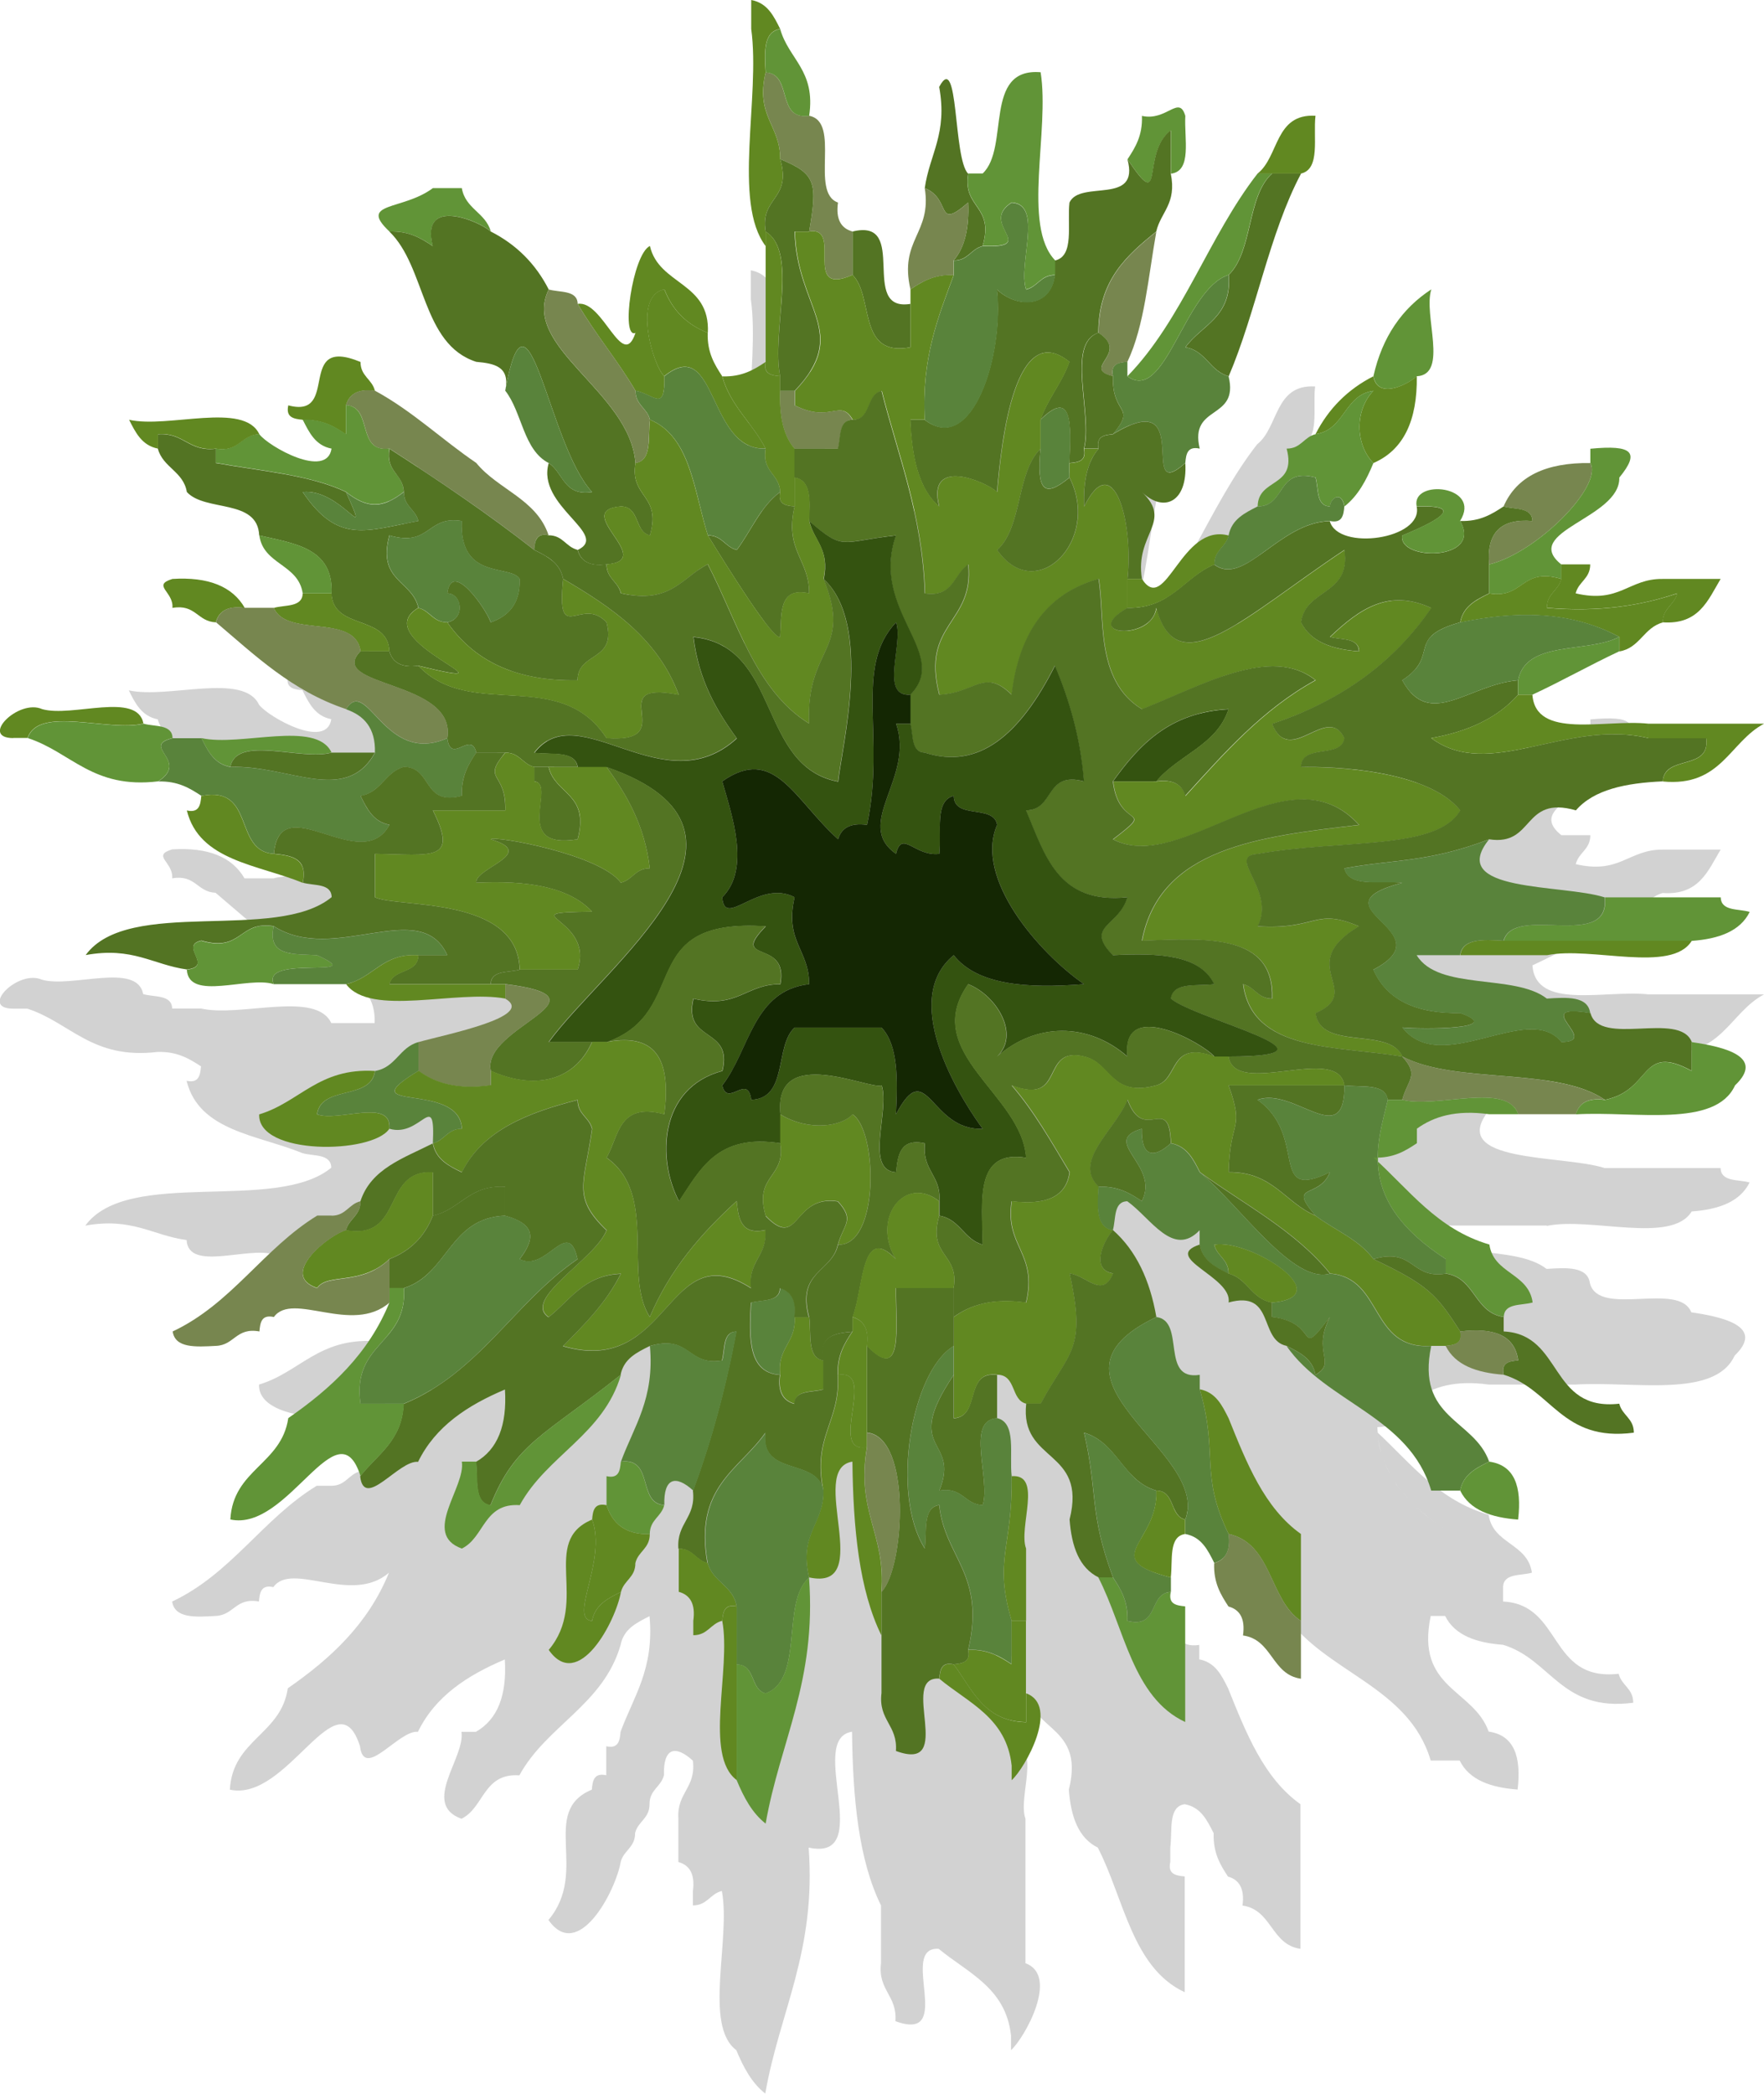 <?xml version="1.0" encoding="UTF-8"?><svg id="Layer_2" xmlns="http://www.w3.org/2000/svg" viewBox="0 0 141.9 168.43"><defs><style>.cls-1{fill:#345310;}.cls-1,.cls-2,.cls-3,.cls-4,.cls-5,.cls-6,.cls-7,.cls-8{fill-rule:evenodd;}.cls-2{fill:#59833b;}.cls-3{fill:#618821;}.cls-4{fill:#619437;}.cls-5{fill:#77864f;}.cls-6{fill:#537423;}.cls-7{fill:#142703;}.cls-8{fill:#d2d2d2;}</style></defs><g id="Layer_3"><g><path class="cls-8" d="m124.44,98.59c3.54-.73,10.03,1.49,11.64-1.16,2.17-.16,3.89-.77,4.66-2.33-.9-.26-2.3-.03-2.33-1.16h-9.32c-3.39-1.09-12.76-.36-9.3-4.66,3.66.57,2.63-3.57,6.98-2.33,1.44-1.67,4.01-2.2,6.99-2.33,4.71.45,5.36-3.18,8.15-4.65h-9.32c-3.51-.37-9.05,1.29-9.32-2.33,2.38-1.11,4.62-2.38,6.99-3.49,1.66-.28,1.96-1.92,3.49-2.33,2.92.2,3.64-1.78,4.66-3.49h-4.66c-2.74-.02-3.43,2-6.99,1.17.22-.94,1.17-1.17,1.17-2.33h-2.33c-3.33-2.65,4.75-3.7,4.66-6.99,1.68-2.05,1.07-2.64-2.33-2.32v1.15c-3.55-.05-5.93,1.06-6.98,3.49-.94.62-1.9,1.22-3.49,1.16,1.8-2.86-3.96-3.42-3.49-1.16.55,2.62-6.32,3.6-6.99,1.16,1,.22,1.1-.45,1.16-1.16,1.09-.85,1.76-2.11,2.33-3.49,2.43-1.05,3.55-3.43,3.49-6.98,2.57-.15.49-4.94,1.16-6.99-2.35,1.53-3.94,3.82-4.66,6.99-2.06,1.05-3.61,2.6-4.66,4.66-.94.22-1.15,1.16-2.33,1.16.85,3.17-2.31,2.34-2.33,4.65-1.03.52-2.08,1.03-2.33,2.33-3.85-1.05-5.04,6.47-6.98,3.49-.59-3.66,2.54-4.55,0-6.99,1.7,1.67,3.68.89,3.49-2.33.06-.7.17-1.37,1.16-1.15-.87-3.59,3.19-2.25,2.32-5.82,2.21-5.17,3.26-11.49,5.82-16.3,1.58-.36.96-2.91,1.17-4.65-3.28-.19-2.92,3.28-4.66,4.65-3.91,5.01-6.06,11.79-10.47,16.3v-1.16c1.37-2.9,1.68-6.85,2.33-10.48.37-1.57,1.66-2.22,1.17-4.66,1.72-.21,1.06-2.81,1.16-4.65-.51-1.73-1.49.45-3.49,0,.05,1.59-.56,2.55-1.16,3.48,1.04,3.77-3.8,1.64-4.66,3.49-.2,1.74.42,4.3-1.16,4.66-2.67-2.76-.42-10.45-1.17-15.13-4.65-.39-2.45,6.07-4.66,8.14h-1.16c-1.22-1.22-.73-9.98-2.33-6.98.68,3.78-.79,5.41-1.16,8.14.58,3.68-2.09,4.11-1.15,8.15v1.16c-4.19.68-.04-6.95-4.66-5.82-.91-.25-1.35-.98-1.17-2.33-2.3-.81.28-6.49-2.33-6.98.56-3.66-1.66-4.55-2.33-6.99-.51-1.04-1.02-2.09-2.33-2.33v2.33c.76,5.46-1.52,13.94,1.16,17.46v9.32c-.93.62-1.89,1.22-3.49,1.16-.62-.94-1.22-1.89-1.16-3.49.21-4.09-3.93-3.83-4.66-6.99-1.41.67-2.37,7.53-1.16,6.99-1.05,3.15-2.6-2.66-4.65-2.33-.03-1.13-1.43-.9-2.33-1.16-1.05-2.06-2.6-3.61-4.66-4.66-.41-1.52-2.04-1.83-2.33-3.49h-2.33c-2.44,1.83-6.04,1.1-3.49,3.49,2.96,2.86,2.58,9.06,6.99,10.48,1.42.13,2.76.35,2.33,2.33,1.36,1.74,1.45,4.76,3.49,5.81-1.02,3.46,4.97,5.75,2.33,6.99-.94-.22-1.17-1.16-2.33-1.16-.96-2.92-4.08-3.68-5.82-5.82-2.77-1.88-5.13-4.18-8.15-5.81-.22-.94-1.16-1.17-1.16-2.33-5.28-2.18-1.58,4.63-5.81,3.49-.22.99.45,1.09,1.16,1.16.51,1.03,1.02,2.08,2.32,2.33-.38,2.48-5.08-.19-5.81-1.16-1.24-2.64-7.32-.45-10.48-1.16.51,1.03,1.03,2.08,2.33,2.33.41,1.52,2.05,1.83,2.33,3.48,1.48,1.63,5.7.51,5.82,3.49.33,2.37,3.15,2.29,3.49,4.66-.04,1.13-1.43.9-2.33,1.16h-2.33c-1-1.73-2.94-2.51-5.82-2.33-1.69.51.12,1.03,0,2.33,1.88-.33,2,1.1,3.49,1.16,3.15,2.66,6.11,5.53,10.47,6.99,1.44.5,2.39,1.49,2.33,3.49h-3.49c-1.24-2.64-7.31-.45-10.47-1.17h-2.33c-.03-1.13-1.43-.9-2.33-1.16-.5-2.6-5.74-.47-8.15-1.16-1.9-.85-5.06,2.31-2.33,2.33h1.16c3.5,1.14,5.2,4.11,10.48,3.48,1.61-.04,2.56.56,3.49,1.16-.06.71-.18,1.38-1.16,1.16.99,4.06,5.74,4.35,9.32,5.82.9.26,2.29.03,2.32,1.17-4.46,3.68-16.34-.05-19.79,4.66,3.78-.68,5.41.79,8.15,1.16.15,2.57,4.94.49,6.99,1.16h5.81c1.99,2.66,8.88.43,12.81,1.16,2.49,1.45-4.78,2.87-6.99,3.49-1.53.41-1.83,2.05-3.49,2.32-4.53-.26-6.03,2.51-9.3,3.49-.14,3.33,9.11,3.21,10.47,1.16,2.54.75,3.7-3.29,3.49,1.16-2.32,1.17-4.97,2.01-5.82,4.66-.94.22-1.15,1.16-2.33,1.16h-1.17c-4.33,2.64-6.88,7.08-11.63,9.31.2,1.35,1.84,1.26,3.49,1.16,1.49-.06,1.61-1.5,3.49-1.16.06-.71.17-1.38,1.16-1.16,1.51-2.1,6.28,1.46,9.3-1.16-1.68,4.13-4.71,6.92-8.14,9.3-.54,3.73-4.44,4.11-4.66,8.15,4.66,1.03,8.63-9.26,10.47-3.49.33,2.75,3.12-1.33,4.66-1.16,1.39-2.87,3.99-4.55,6.99-5.82.18,2.9-.6,4.84-2.33,5.82h-1.16c.33,2.05-3.27,5.81,0,6.99,1.83-.88,1.74-3.69,4.66-3.49,2.19-4.01,6.75-5.67,8.14-10.48.25-1.3,1.3-1.8,2.33-2.32.39,4.26-1.29,6.46-2.33,9.3-.06.71-.17,1.38-1.15,1.16v2.33c-1-.21-1.1.45-1.16,1.16-4.22,1.76-.19,6.58-3.49,10.48,2.38,3.42,5.39-2.28,5.81-4.66.23-.94,1.17-1.16,1.16-2.33.22-.94,1.17-1.16,1.16-2.33,0-1.17.94-1.38,1.16-2.33-.06-2.18.9-2.46,2.33-1.16.26,2.2-1.31,2.57-1.17,4.66v3.49c.91.25,1.35.98,1.17,2.33v1.16c1.16,0,1.38-.94,2.33-1.16.73,3.91-1.5,10.8,1.16,12.8.57,1.37,1.24,2.64,2.33,3.49,1.15-6.6,4.11-11.41,3.49-19.78,5.44,1.17-.21-8.75,3.49-9.32.06,5.37.53,10.32,2.33,13.97v4.65c-.26,2.2,1.31,2.57,1.16,4.66,4.9,1.79.18-6.02,3.48-5.82,2.34,1.94,5.41,3.13,5.82,6.99v1.16c1.09-.98,3.9-6,1.16-6.99v-11.63c-.64-1.69,1.36-6.02-1.16-5.82-.2-1.74.42-4.29-1.17-4.66v-3.49c1.54.02,1.07,2.04,2.33,2.33-.52,4.79,4.92,3.62,3.49,9.31.16,2.17.77,3.89,2.33,4.66,2.11,4.09,2.76,9.66,6.99,11.63v-9.31c-.71-.07-1.38-.18-1.16-1.16v-1.16c.18-1.37-.2-3.3,1.16-3.49,1.3.24,1.8,1.29,2.33,2.33-.05,1.61.54,2.55,1.15,3.49.91.25,1.35.98,1.17,2.33,2.38.34,2.29,3.15,4.66,3.48v-11.63c-2.95-2.1-4.37-5.72-5.82-9.32-.51-1.03-1.02-2.08-2.32-2.33v-1.16c-3.22.5-1.1-4.33-3.49-4.65-.52-2.98-1.64-5.35-3.49-6.99.26-.9.03-2.3,1.16-2.33,1.88,1.33,3.68,4.57,5.82,2.33v1.16c-3.16,1.05,2.65,2.6,2.32,4.66,3.75-1.03,2.41,3.02,4.66,3.49,3.18,4.57,9.88,5.64,11.64,11.63h2.33c.77,1.56,2.49,2.17,4.66,2.33.31-2.65-.28-4.37-2.33-4.66-1.22-3.44-5.9-3.42-4.66-9.3h1.16c.77,1.55,2.49,2.16,4.66,2.32,3.87,1.16,4.66,5.42,10.47,4.66,0-1.16-.94-1.38-1.17-2.33-5.67.64-4.5-5.58-9.3-5.81v-1.16c.03-1.13,1.42-.9,2.32-1.16-.34-2.38-3.15-2.29-3.48-4.66-4.01-1.16-6.24-4.1-8.92-6.6.02.56.13,1.12.28,1.69-.17-.57-.26-1.13-.28-1.69-.01-.15-.03-.3-.03-.45.01-.8.12-1.56.27-2.31-.16.75-.27,1.52-.27,2.31,1.35-.05,2.28-.54,3.13-1.1v-1.16c1.35-.98,3.12-1.53,5.82-1.16h6.98c4.76-.28,11.22,1.13,12.81-2.33,2.4-2.3-.8-3.09-3.49-3.48-.99-2.52-7.42.43-8.15-2.33-.19-1.36-1.84-1.27-3.49-1.16-2.61-2.04-8.72-.6-10.47-3.49h10.47Zm-12.23,20.62c.29.46.71.92,1.15,1.38-.45-.46-.85-.92-1.15-1.38Zm1.64,1.91c.67.63,1.47,1.27,2.46,1.91-.99-.64-1.77-1.27-2.46-1.91Zm-1.93-2.4c-.28-.49-.51-.98-.67-1.45.16.47.4.96.67,1.45Zm-.75-6.5c.16-.68.33-1.35.47-1.99-.15.64-.33,1.31-.47,1.99Z"/><path class="cls-6" d="m68.58,18.62c4.62-1.13.47,6.5,4.66,5.82v3.49c-4.31.82-2.91-4.08-4.66-5.82v-3.49Z"/><path class="cls-2" d="m83.7,33.76c2.55-2.52,2.5.29,2.33,3.48v1.16c-2.04,1.68-2.65,1.07-2.33-2.32v-2.33Z"/><path class="cls-1" d="m93.02,62.85h-3.49c2.11-2.93,4.53-5.55,9.3-5.81-.95,2.92-4.07,3.68-5.81,5.81Z"/><path class="cls-6" d="m18.53,61.68c.5-2.6,5.74-.46,8.14-1.15h3.49c-2.36,4.24-6.97.97-11.63,1.15Z"/><path class="cls-2" d="m63.92,105.92c.15,2.09-1.43,2.45-1.16,4.65-2.55-.17-2.5-2.93-2.33-5.81.9-.26,2.3-.03,2.33-1.16.9.25,1.35.98,1.16,2.33Z"/><path class="cls-3" d="m63.92,105.92h1.17c.18,1.36-.2,3.3,1.16,3.49v2.32c-.9.26-2.3.03-2.33,1.16-.91-.25-1.35-.98-1.16-2.33-.26-2.19,1.31-2.56,1.16-4.65Z"/><path class="cls-6" d="m80.21,114.06c-2.57.15-.49,4.94-1.16,6.99-1.49-.06-1.6-1.49-3.49-1.16,1.74-4.3-3.08-3.04,1.16-9.31v3.49c2.2-.13.81-3.84,3.49-3.49v3.49Z"/><path class="cls-5" d="m61.59,5.82c2.2.13.81,3.85,3.49,3.49,2.61.48.03,6.17,2.33,6.98-.19,1.35.25,2.08,1.17,2.33v3.49c-4.14,1.81-.7-3.96-3.49-3.49.67-3.9.57-4.64-2.33-5.82.02-2.74-2-3.42-1.17-6.98Z"/><path class="cls-6" d="m74.39,15.13c.38-2.73,1.85-4.36,1.16-8.14,1.59-3,1.11,5.76,2.33,6.98-.47,2.81,2.13,2.54,1.16,5.82-.94.22-1.15,1.16-2.33,1.16.9-1.04,1.26-2.62,1.17-4.66-2.67,2.32-1.29-.28-3.49-1.16Z"/><path class="cls-4" d="m91.86,9.32c2,.45,2.98-1.73,3.49,0-.1,1.84.56,4.44-1.16,4.65v-3.48c-2.44,1.79-.42,6.91-3.49,2.32.61-.93,1.22-1.89,1.16-3.48Z"/><path class="cls-6" d="m84.87,20.95c1.58-.36.96-2.92,1.16-4.66.86-1.86,5.7.27,4.66-3.49,3.07,4.59,1.05-.52,3.49-2.32v3.48c.49,2.43-.8,3.08-1.17,4.66-2.36,1.91-4.65,3.89-4.66,8.15-2.62.86-.45,6.52-1.16,9.32.21.99-.45,1.09-1.17,1.15.17-3.19.22-6-2.33-3.48.61-1.73,1.72-2.94,2.33-4.66-4.34-3.5-5.46,6.13-5.82,10.47-.86-.82-5.7-2.9-4.66,1.16-1.67-1.43-2.2-4-2.32-6.98h1.15c3.82,2.97,6.4-5.2,5.82-10.48,1.55,1.51,4.33,1.53,4.66-1.16v-1.17Z"/><path class="cls-2" d="m79.05,19.79c4.61.2-.37-1.78,2.33-3.49,2.57.15.49,4.94,1.16,6.99.94-.22,1.16-1.16,2.33-1.16-.33,2.7-3.11,2.67-4.66,1.16.58,5.28-2,13.45-5.82,10.48-.27-4.94,1.07-8.25,2.33-11.64v-1.17c1.18,0,1.38-.94,2.33-1.16Z"/><path class="cls-6" d="m102.33,13.96h2.33c-2.56,4.82-3.61,11.13-5.82,16.3-1.52-.41-1.83-2.06-3.48-2.33,1.3-1.8,3.78-2.42,3.48-5.82,1.97-1.91,1.45-6.32,3.49-8.15Z"/><path class="cls-2" d="m90.69,30.26c3.07,2.25,4.57-7.02,8.14-8.15.29,3.4-2.18,4.02-3.48,5.82,1.66.27,1.96,1.92,3.48,2.33.87,3.58-3.19,2.23-2.32,5.82-1-.22-1.1.45-1.16,1.15-3.93,3.49.9-6.4-5.82-2.32,1.94-2.32-.1-1.48,0-4.66-.22-1,.45-1.1,1.16-1.16v1.16Z"/><path class="cls-4" d="m90.69,30.26c4.41-4.51,6.56-11.29,10.47-16.3h1.16c-2.05,1.84-1.52,6.24-3.49,8.15-3.57,1.13-5.07,10.4-8.14,8.15Z"/><path class="cls-4" d="m37.15,15.13c.28,1.67,1.92,1.97,2.33,3.49-.86-.82-5.7-2.89-4.66,1.17-.93-.62-1.89-1.22-3.49-1.17-2.55-2.39,1.05-1.67,3.49-3.49h2.33Z"/><path class="cls-6" d="m39.48,18.62c2.06,1.05,3.61,2.6,4.66,4.66-2.29,4.65,6.54,8.18,6.98,13.96-.47,2.81,2.13,2.54,1.16,5.82-1.26-.28-.79-2.31-2.33-2.33-4.08.33,2.93,4.34-1.15,4.66-1.35.19-2.08-.25-2.33-1.16,2.64-1.24-3.35-3.53-2.33-6.99,1.19.77,1.2,2.69,3.49,2.33-3.57-3.82-5.14-18.31-6.99-8.14.43-1.98-.91-2.2-2.33-2.33-4.41-1.42-4.03-7.62-6.99-10.48,1.61-.05,2.56.55,3.49,1.17-1.04-4.06,3.8-1.98,4.66-1.17Z"/><path class="cls-3" d="m65.09,18.62c2.79-.46-.65,5.31,3.49,3.49,1.75,1.74.35,6.64,4.66,5.82v-4.66c.93-.62,1.89-1.22,3.48-1.16-1.26,3.4-2.6,6.7-2.33,11.64h-1.15c.12,2.98.65,5.55,2.32,6.98-1.04-4.06,3.8-1.98,4.66-1.16.36-4.34,1.48-13.97,5.82-10.47-.61,1.72-1.72,2.93-2.33,4.66v2.33c-1.96,1.91-1.45,6.31-3.49,8.14,3.11,4.5,8.38-.78,5.82-5.82v-1.16c.71-.06,1.37-.17,1.17-1.15h1.16c-.9,1.03-1.25,2.62-1.16,4.65,2.34-4.77,3.99,1.21,3.49,5.82v2.33c-3.84,2.21,1.97,2.7,2.33,0,1.66,6.28,7.12.66,15.13-4.66.55,3.66-3.13,3.07-3.49,5.82.77,1.56,2.49,2.17,4.66,2.33-.03-1.13-1.43-.9-2.33-1.16,2.42-2.3,4.74-3.88,8.15-2.33-3,4.37-7.26,7.48-12.81,9.32,1.43,3.55,4.45-1.71,5.82,1.16-.26,1.67-3.47.4-3.49,2.32,2.52-.07,10.25.24,12.81,3.49-1.91,3.25-9.58,2.29-16.3,3.49-2.59.17,1.51,2.94,0,5.82,4.83.31,4.54-1.53,8.15,0-5.3,3.15.53,5.19-3.49,6.99.42,3.07,5.94,1.05,6.99,3.49-5.32-.89-12.07-.35-12.81-5.82.94.22,1.16,1.16,2.33,1.16.18-5.22-5.22-4.86-10.47-4.66,1.43-7.49,9.47-8.38,17.46-9.31-5.67-6.26-14.22,4.08-19.79,1.16,3.58-2.74.46-.69,0-4.66h3.49c1.35-.19,2.07.26,2.33,1.16,3.14-3.45,6.22-6.97,10.47-9.3-3.56-2.85-9.14.43-13.96,2.33-3.83-2.32-2.96-7.54-3.49-10.48-4.24,1.2-6.42,4.45-6.99,9.32-2.21-2.18-2.93-.13-5.82,0-1.5-5.77,2.82-5.72,2.33-10.48-1.17.75-1.2,2.67-3.49,2.33-.21-6.38-2.15-11.04-3.48-16.29-1.27.28-.8,2.31-2.33,2.33-1.02-1.76-1.74.31-4.66-1.16v-1.17c4.53-4.73.16-6.56,0-12.81h1.17Z"/><path class="cls-5" d="m63.92,31.43v1.17c2.92,1.48,3.64-.6,4.66,1.16-1.13.03-.9,1.43-1.17,2.33h-3.49c-.9-1.04-1.25-2.63-1.16-4.66h1.16Z"/><path class="cls-5" d="m93.02,18.62c-.65,3.63-.95,7.58-2.33,10.48-.71.06-1.38.17-1.16,1.16-2.63-.65,1.41-1.81-1.16-3.49.01-4.26,2.3-6.24,4.66-8.15Z"/><path class="cls-3" d="m46.47,24.44c2.04-.34,3.6,5.48,4.65,2.33-1.21.55-.24-6.32,1.16-6.99.72,3.16,4.87,2.9,4.66,6.99-1.68-.65-2.84-1.81-3.49-3.49-2.59.49-.91,6.18,0,6.99.05,2.98-.86,1.42-2.33,1.16-1.43-2.44-3.22-4.54-4.65-6.99Z"/><path class="cls-3" d="m53.44,30.26c-.91-.81-2.59-6.49,0-6.99.65,1.68,1.81,2.84,3.49,3.49-.05,1.6.55,2.55,1.16,3.49.68,2.42,2.44,3.76,3.49,5.82-4.7.21-3.86-9.26-8.15-5.82Z"/><path class="cls-4" d="m110.48,30.26c.71-3.17,2.31-5.46,4.66-6.99-.67,2.04,1.41,6.84-1.16,6.99-.94.81-3.19,1.8-3.49,0Z"/><path class="cls-2" d="m40.64,31.43c1.85-10.16,3.42,4.32,6.99,8.14-2.3.36-2.31-1.56-3.49-2.33-2.05-1.05-2.13-4.07-3.49-5.81Z"/><path class="cls-6" d="m89.53,34.92c6.72-4.08,1.89,5.81,5.82,2.32.19,3.22-1.79,4-3.49,2.33,2.54,2.43-.59,3.33,0,6.99h-1.16c.49-4.62-1.15-10.59-3.49-5.82-.08-2.02.26-3.62,1.16-4.65-.21-1,.45-1.1,1.16-1.16Z"/><path class="cls-6" d="m89.53,30.26c-.1,3.18,1.94,2.34,0,4.66-.71.06-1.37.17-1.16,1.16h-1.16c.71-2.79-1.46-8.45,1.16-9.32,2.57,1.68-1.47,2.84,1.16,3.49Z"/><path class="cls-3" d="m105.82,34.92c1.05-2.06,2.6-3.61,4.66-4.66.3,1.8,2.55.81,3.49,0,.05,3.55-1.06,5.93-3.49,6.98-1.49-1.52-1.49-4.28,0-5.81-2.37.34-2.29,3.15-4.66,3.49Z"/><path class="cls-3" d="m24.35,33.76c-.71-.07-1.38-.18-1.16-1.16,4.23,1.13.54-5.68,5.81-3.49,0,1.16.94,1.38,1.16,2.33-1.35-.19-2.07.25-2.33,1.17v2.33c-.93-.62-1.89-1.22-3.48-1.16Z"/><path class="cls-2" d="m53.44,30.26c4.29-3.44,3.45,6.03,8.15,5.82-.32,1.88,1.1,2,1.17,3.48-1.57,1.14-2.33,3.11-3.49,4.66-.94-.22-1.16-1.17-2.33-1.17-1.11-3.54-1.37-7.94-4.66-9.3-.22-.94-1.16-1.16-1.16-2.33,1.47.25,2.38,1.82,2.33-1.16Z"/><path class="cls-6" d="m62.76,39.57c-.21,1,.45,1.1,1.16,1.16-.84,3.56,1.19,4.25,1.17,6.99-2.49-.55-2.21,1.67-2.33,3.49-.5.42-4.32-5.71-5.82-8.15,1.16,0,1.38.94,2.33,1.17,1.16-1.55,1.92-3.51,3.49-4.66Z"/><path class="cls-3" d="m61.59,29.1c-.21.99.45,1.09,1.17,1.16v1.16c-.08,2.03.26,3.62,1.16,4.66v4.65c-.71-.06-1.37-.17-1.16-1.16-.06-1.48-1.49-1.6-1.17-3.48-1.05-2.07-2.81-3.4-3.49-5.82,1.61.05,2.56-.55,3.49-1.16Z"/><path class="cls-5" d="m27.83,32.59c.26-.91.98-1.35,2.33-1.17,3.02,1.64,5.38,3.93,8.15,5.81,1.74,2.14,4.86,2.91,5.82,5.82-1-.21-1.1.46-1.16,1.17-3.69-2.9-7.64-5.56-11.64-8.14-2.69.36-1.29-3.37-3.49-3.49Z"/><path class="cls-6" d="m68.58,33.76c1.53-.02,1.06-2.05,2.33-2.33,1.33,5.26,3.27,9.91,3.48,16.29,2.3.35,2.32-1.57,3.49-2.33.49,4.76-3.83,4.71-2.33,10.48,2.9-.13,3.61-2.18,5.82,0,.57-4.87,2.75-8.12,6.99-9.32.54,2.94-.34,8.16,3.49,10.48,4.83-1.9,10.41-5.18,13.96-2.33-4.25,2.34-7.33,5.85-10.47,9.3-.26-.9-.98-1.35-2.33-1.16,1.74-2.13,4.86-2.89,5.81-5.81-4.77.26-7.2,2.88-9.3,5.81.46,3.97,3.58,1.92,0,4.66,5.56,2.92,14.12-7.43,19.79-1.16-7.98.93-16.03,1.83-17.46,9.31,5.25-.2,10.65-.57,10.47,4.66-1.16,0-1.38-.94-2.33-1.16.73,5.48,7.49,4.93,12.81,5.82,1.39,1.52.45,1.83,0,3.48h-1.17c-.19-1.36-2.12-.98-3.49-1.16-.51-3.36-8.79,1.04-9.32-2.32,10.28,0-2.72-3-4.65-4.66.19-1.36,2.12-.99,3.49-1.16-1.13-2.37-4.47-2.52-8.15-2.33-2.34-2.37.51-2.29,1.16-4.66-5.63.59-6.63-3.45-8.15-6.99,2.32-.01,1.48-3.17,4.66-2.33-.28-3.59-1.19-6.58-2.33-9.3-2.83,5.59-6.15,8.38-10.48,6.99-1.12-.04-.9-1.43-1.15-2.33v-2.33c3.26-3.35-3.29-6.75-1.16-12.81-4.51.5-4.14,1.28-6.99-1.16.09-1.65.19-3.29-1.17-3.49v-2.32h3.49c.26-.9.03-2.3,1.17-2.33Z"/><path class="cls-1" d="m65.09,41.9c2.84,2.44,2.48,1.67,6.99,1.16-2.13,6.06,4.43,9.46,1.16,12.81-2.53.19-.54-4.13-1.16-5.82-3.43,3.62-.82,9.18-2.33,16.29-1.35-.19-2.08.26-2.33,1.16-3.51-3.17-5.13-7.62-9.32-4.66.75,2.66,2.31,7.03,0,9.32.17,2.6,2.94-1.51,5.82,0-.84,3.56,1.19,4.24,1.17,6.99-4.53.51-4.77,5.32-6.99,8.14.41,1.83,2.05-1.02,2.33,1.16,2.99-.12,1.87-4.33,3.49-5.81h6.99c1.33,1.38,1.31,4.11,1.16,6.98,2.52-4.79,2.71,1.34,6.98,1.16-1.25-1.68-6.97-10.14-2.33-13.96,1.88,2.39,5.84,2.7,10.48,2.33-3.65-2.53-8.84-8.53-6.99-12.81-.26-1.68-3.47-.4-3.49-2.33-1.57.37-.96,2.92-1.16,4.66-1.98.24-3.01-1.98-3.48,0-3.47-2.42,1.54-6.12,0-10.47h1.16c.25.9.03,2.29,1.15,2.33,4.33,1.4,7.65-1.39,10.48-6.99,1.14,2.73,2.05,5.72,2.33,9.3-3.18-.84-2.34,2.32-4.66,2.33,1.52,3.54,2.52,7.57,8.15,6.99-.65,2.37-3.5,2.29-1.16,4.66,3.68-.19,7.02-.04,8.15,2.33-1.37.18-3.3-.2-3.49,1.16,1.93,1.66,14.93,4.66,4.65,4.66h-1.15c-.9-1.07-7.51-4.78-6.99,0-3.21-2.8-7.42-2.7-10.48,0,1.86-1.75-.03-4.91-2.33-5.82-3.91,5.52,4.33,8.83,4.66,13.96-4.16-.67-3.54,3.45-3.49,6.99-1.52-.41-1.83-2.05-3.49-2.33v-1.16c.16-2.09-1.42-2.46-1.16-4.66-1.97-.43-2.19.91-2.32,2.33-2.57-.15-.5-4.94-1.16-6.99-.92.41-8.72-3.41-8.15,2.33v2.33c-5.07-.8-6.44,2.1-8.15,4.66-1.77-3.34-1.64-9.11,3.49-10.48.87-3.58-3.19-2.23-2.33-5.81,3.56.84,4.25-1.2,6.99-1.16.71-3.74-4.19-1.59-1.17-4.66-10.65-.7-5.89,6.83-12.8,9.32h-4.66c4.4-6.09,19.52-16.98,4.66-22.12h-2.33c-.19-1.36-2.13-.98-3.49-1.15,3.57-4.65,10.38,4.23,16.29-1.16-1.64-2.25-3.07-4.69-3.49-8.15,7.06.7,5.12,10.41,11.64,11.63.3-2.85,2.79-12.63-1.16-16.29.49-2.43-.8-3.08-1.16-4.66Z"/><path class="cls-4" d="m20.86,34.92c.73.98,5.43,3.64,5.81,1.16-1.3-.25-1.8-1.3-2.32-2.33,1.59-.05,2.55.55,3.48,1.16v-2.33c2.2.13.81,3.85,3.49,3.49-.33,1.88,1.1,2,1.16,3.48-1.72,1.35-2.94,1.35-4.66,0-2.88-1.37-6.85-1.68-10.47-2.33v-1.15c1.88.33,2-1.1,3.49-1.16Z"/><path class="cls-6" d="m31.33,36.09c4.01,2.58,7.95,5.25,11.64,8.14,1.04.51,2.08,1.03,2.33,2.33-.56,5.53,1.45,1.29,3.49,3.49.84,3.18-2.32,2.34-2.33,4.66-5.15.1-8.4-1.69-10.48-4.66,1.47-.28,1.18-2.32,0-2.33.35-2.77,3.15,1.29,3.49,2.33,1.43-.5,2.39-1.49,2.33-3.49-.72-1.2-4.87.15-4.66-4.66-2.8-.47-2.53,2.13-5.82,1.16-1,3.71,1.84,3.6,2.33,5.82-4.4,2.62,9.09,6.87,0,4.66-1.35.19-2.07-.26-2.33-1.16-.12-2.99-4.54-1.67-4.66-4.66.17-3.66-2.98-4-5.81-4.66-.13-2.98-4.34-1.87-5.82-3.49-.28-1.66-1.92-1.96-2.33-3.48v-1.16c2.09-.16,2.46,1.42,4.66,1.16v1.15c3.62.65,7.58.95,10.47,2.33,2.11,4.67-.36-.31-3.48,0,2.86,4.22,5.1,3.11,9.3,2.33-.22-.94-1.16-1.15-1.16-2.33-.06-1.48-1.49-1.6-1.16-3.48Z"/><path class="cls-4" d="m105.82,34.92c2.37-.35,2.29-3.16,4.66-3.49-1.49,1.53-1.49,4.29,0,5.81-.57,1.38-1.24,2.64-2.33,3.49-.22-1.32-1.16-.64-1.16,0-1.13-.03-.9-1.43-1.16-2.33-3.18-.84-2.34,2.32-4.66,2.33.02-2.31,3.18-1.48,2.33-4.65,1.17,0,1.38-.94,2.33-1.16Z"/><path class="cls-3" d="m63.92,40.73v-2.33c1.35.2,1.26,1.85,1.17,3.49.37,1.57,1.66,2.22,1.16,4.66,2.38,5.84-1.43,5.41-1.16,11.64-4.32-2.66-5.76-8.2-8.15-12.81-2.07,1.04-2.96,3.25-6.99,2.33-.22-.94-1.16-1.16-1.15-2.33,4.08-.31-2.93-4.33,1.15-4.66,1.54.02,1.07,2.05,2.33,2.33.96-3.28-1.64-3.01-1.16-5.82,1.36-.19.99-2.12,1.16-3.48,3.28,1.36,3.54,5.77,4.66,9.3,1.5,2.44,5.32,8.57,5.82,8.15.12-1.83-.16-4.04,2.33-3.49.02-2.74-2-3.43-1.17-6.99Z"/><path class="cls-6" d="m66.25,46.56c3.95,3.66,1.47,13.44,1.16,16.29-6.52-1.23-4.58-10.93-11.64-11.63.42,3.46,1.86,5.91,3.49,8.15-5.91,5.39-12.72-3.48-16.29,1.16,1.36.18,3.3-.21,3.49,1.15h-3.49c-.94-.22-1.16-1.16-2.33-1.15h-2.33c-.41-1.83-2.04,1.02-2.33-1.16.77-4.71-9.81-4.08-6.99-6.99h2.33c.26.9.98,1.35,2.33,1.16,4.26,4.45,11.36.02,15.14,5.82,6.15.44-.53-4.72,5.81-3.49-1.69-4.52-5.39-7.03-9.3-9.32-.25-1.3-1.29-1.81-2.33-2.33.06-.7.17-1.38,1.16-1.17,1.16,0,1.38.94,2.33,1.17.25.91.98,1.35,2.33,1.16,0,1.16.93,1.38,1.15,2.33,4.03.92,4.92-1.29,6.99-2.33,2.39,4.61,3.83,10.14,8.15,12.81-.26-6.23,3.54-5.8,1.16-11.64Z"/><path class="cls-5" d="m127.93,37.24c1.03,1.87-4.35,7.25-8.14,8.15-.22-2.54.94-3.7,3.48-3.49-.03-1.13-1.42-.9-2.32-1.17,1.05-2.43,3.43-3.54,6.98-3.49Z"/><path class="cls-6" d="m117.46,41.9c1.59.05,2.55-.55,3.49-1.17.9.26,2.29.03,2.32,1.17-2.54-.21-3.7.95-3.48,3.49v2.33c-1.04.51-2.09,1.02-2.33,2.33-4.47,1.25-1.55,2.64-4.66,4.66,2.19,4.01,5.32.33,9.32,0v1.16c-1.64,1.86-4.02,2.97-6.99,3.49,4.71,3.49,10.82-1.56,17.46,0h4.66c.36,2.67-3.37,1.29-3.49,3.48-2.98.13-5.55.66-6.99,2.33-4.34-1.24-3.31,2.9-6.98,2.33-4.95,1.88-7.56,1.58-11.64,2.33.36,1.58,2.92.96,4.66,1.16-7.53,1.99,3.66,3.86-2.33,6.99,1.06,2.43,3.43,3.55,6.99,3.49,3.77,1.33-3.13,1.31-4.66,1.16,3.17,4.03,10.13-2.15,12.8,1.17,3.27-.02-2.77-3.18,2.33-2.33.73,2.76,7.16-.19,8.15,2.33v2.32c-4.2-2.28-3.16,1.56-6.99,2.33-3.91-2.68-11.97-1.22-16.29-3.48-1.05-2.44-6.57-.42-6.99-3.49,4.03-1.79-1.8-3.84,3.49-6.99-3.61-1.53-3.33.31-8.15,0,1.51-2.88-2.59-5.65,0-5.82,6.72-1.21,14.39-.24,16.3-3.49-2.56-3.25-10.29-3.57-12.81-3.49.02-1.92,3.23-.65,3.49-2.32-1.37-2.87-4.4,2.38-5.82-1.16,5.55-1.84,9.81-4.94,12.81-9.32-3.41-1.55-5.73.03-8.15,2.33.9.26,2.3.03,2.33,1.16-2.17-.16-3.89-.77-4.66-2.33.37-2.75,4.04-2.16,3.49-5.82-8,5.32-13.47,10.94-15.13,4.66-.36,2.7-6.17,2.21-2.33,0,3.55.05,4.52-2.46,6.99-3.49,2.41,1.84,5.21-3.4,9.3-3.49.67,2.43,7.53,1.46,6.99-1.17,4.92-.18.02,1.84-1.16,2.33-.37,2.06,6.51,2.08,4.66-1.16Z"/><path class="cls-4" d="m119.79,45.39c3.79-.9,9.17-6.28,8.14-8.15v-1.15c3.4-.33,4.01.27,2.33,2.32.09,3.28-7.98,4.33-4.66,6.99v1.16c-3.28-.96-3.01,1.64-5.81,1.16v-2.33Z"/><path class="cls-2" d="m32.49,39.57c0,1.17.94,1.38,1.16,2.33-4.21.78-6.44,1.89-9.3-2.33,3.13-.31,5.59,4.67,3.48,0,1.72,1.35,2.94,1.35,4.66,0Z"/><path class="cls-4" d="m117.46,41.9c1.86,3.24-5.02,3.22-4.66,1.16,1.18-.49,6.08-2.51,1.16-2.33-.46-2.25,5.3-1.7,3.49,1.17Z"/><path class="cls-3" d="m45.3,46.56c3.91,2.29,7.62,4.79,9.3,9.32-6.35-1.23.34,3.93-5.81,3.49-3.78-5.8-10.88-1.37-15.14-5.82,9.09,2.21-4.4-2.04,0-4.66.94.22,1.16,1.16,2.33,1.16,2.08,2.97,5.33,4.76,10.48,4.66,0-2.32,3.17-1.48,2.33-4.66-2.04-2.2-4.05,2.04-3.49-3.49Z"/><path class="cls-6" d="m48.79,83.81c6.9-2.49,2.15-10.02,12.8-9.32-3.02,3.06,1.88.91,1.17,4.66-2.74-.03-3.43,2-6.99,1.16-.86,3.58,3.2,2.23,2.33,5.81-5.13,1.37-5.27,7.14-3.49,10.48,1.71-2.56,3.08-5.46,8.15-4.66.47,2.81-2.13,2.53-1.17,5.82v1.16c-1.98.43-2.19-.91-2.33-2.33-2.84,2.59-5.37,5.49-6.99,9.32-2.18-3.39.69-9.88-3.48-12.81,1.01-1.7.92-4.5,4.65-3.49.49-3.98-.35-6.63-4.65-5.81Z"/><path class="cls-6" d="m39.48,86.12c-.8-3.54,10.14-5.85,1.16-6.98h-1.16c.03-1.13,1.43-.9,2.33-1.16h4.66c1.42-4.24-5.69-4.57,1.16-4.66-1.87-2.01-5.25-2.52-9.32-2.33-.14-1.19,5.03-2.35,1.16-3.49.38-.3,8.81,1.22,10.47,3.49.94-.22,1.16-1.16,2.33-1.16-.41-3.46-1.85-5.91-3.48-8.15,14.87,5.14-.26,16.03-4.66,22.12h3.49c-1.46,3.27-4.77,3.84-8.15,2.32Z"/><path class="cls-3" d="m91.86,46.56c1.93,2.98,3.13-4.54,6.98-3.49-.22.94-1.16,1.17-1.15,2.33-2.47,1.04-3.44,3.55-6.99,3.49v-2.33h1.16Z"/><path class="cls-3" d="m24.35,47.72h2.32c.12,2.99,4.54,1.67,4.66,4.66h-2.33c-.41-3.08-5.93-1.05-6.98-3.49.9-.26,2.29-.03,2.33-1.16Z"/><path class="cls-3" d="m119.79,47.72c2.8.47,2.53-2.13,5.81-1.16-.22.94-1.16,1.16-1.16,2.33,4.25.36,7.58-.19,10.48-1.16-.22.94-1.16,1.16-1.16,2.33-1.53.41-1.84,2.05-3.49,2.33v-1.16c-4-2.15-8.41-2.08-12.8-1.17.24-1.31,1.29-1.81,2.33-2.33Z"/><path class="cls-2" d="m30.16,60.53c.06-2-.89-2.99-2.33-3.49,1.71-2.75,3.08,4.58,8.15,2.33.28,2.18,1.92-.66,2.33,1.16-.62.93-1.22,1.89-1.16,3.48-3.18.85-2.34-2.31-4.66-2.33-1.53.42-1.83,2.06-3.49,2.33.51,1.04,1.03,2.09,2.33,2.33-2.27,4.19-8.79-3.12-9.3,2.33-3.28-.21-1.46-5.53-5.82-4.66-.93-.61-1.89-1.21-3.49-1.16,2.58-1.67-1.47-2.83,1.16-3.48h2.33c.51,1.03,1.02,2.08,2.33,2.32,4.67-.19,9.27,3.08,11.63-1.15Z"/><path class="cls-4" d="m122.12,54.71c.62-3.26,5.6-2.15,8.14-3.49v1.16c-2.37,1.11-4.6,2.38-6.99,3.49h-1.15v-1.16Z"/><path class="cls-7" d="m73.24,58.2h-1.16c1.54,4.35-3.47,8.05,0,10.47.47-1.98,1.5.24,3.48,0,.2-1.74-.41-4.29,1.16-4.66.02,1.93,3.23.65,3.49,2.33-1.86,4.28,3.34,10.28,6.99,12.81-4.64.37-8.6.06-10.48-2.33-4.64,3.82,1.08,12.28,2.33,13.96-4.27.18-4.46-5.96-6.98-1.16.15-2.86.17-5.6-1.16-6.98h-6.99c-1.63,1.48-.5,5.7-3.49,5.81-.28-2.18-1.92.66-2.33-1.16,2.21-2.82,2.46-7.63,6.99-8.14.02-2.75-2-3.43-1.17-6.99-2.88-1.51-5.65,2.6-5.82,0,2.31-2.29.75-6.65,0-9.32,4.19-2.96,5.8,1.49,9.32,4.66.25-.9.98-1.35,2.33-1.16,1.51-7.11-1.1-12.67,2.33-16.29.63,1.69-1.36,6.01,1.16,5.82v2.33Z"/><path class="cls-3" d="m1.06,59.36c-2.73-.02.43-3.18,2.33-2.33,2.41.69,7.65-1.44,8.15,1.16-2.78.7-8.45-1.47-9.32,1.16h-1.16Z"/><path class="cls-3" d="m123.27,55.87c.26,3.62,5.8,1.96,9.32,2.33v1.16c-6.64-1.56-12.75,3.49-17.46,0,2.97-.52,5.35-1.64,6.99-3.49h1.15Z"/><path class="cls-4" d="m2.23,59.36c.87-2.63,6.54-.46,9.32-1.16.9.26,2.3.03,2.33,1.16-2.63.65,1.42,1.81-1.16,3.48-5.28.63-6.98-2.34-10.48-3.48Z"/><path class="cls-3" d="m132.59,58.2h9.32c-2.79,1.47-3.44,5.1-8.15,4.65.13-2.19,3.85-.81,3.49-3.48h-4.66v-1.16Z"/><path class="cls-6" d="m40.64,60.53c-1.94,2.31.1,1.48,0,4.65h-5.82c2.09,4.17-.09,3.55-4.66,3.49v3.49c1.79.88,11.51-.15,11.64,5.82-.9.26-2.3.03-2.33,1.16h-8.15c.29-1.27,2.32-.8,2.33-2.33h2.33c-2.17-4.75-9.09.81-13.96-2.33-2.81-.47-2.54,2.13-5.82,1.16-1.83.41,1.02,2.05-1.16,2.33-2.74-.38-4.37-1.85-8.15-1.16,3.44-4.71,15.33-.98,19.79-4.66-.03-1.13-1.42-.9-2.32-1.16.42-1.98-.91-2.19-2.33-2.33.51-5.44,7.04,1.86,9.3-2.33-1.3-.24-1.81-1.29-2.33-2.33,1.67-.27,1.96-1.91,3.49-2.33,2.32.02,1.48,3.18,4.66,2.33-.05-1.59.54-2.55,1.16-3.48h2.33Z"/><path class="cls-6" d="m42.97,61.68h1.16c.49,2.22,3.33,2.11,2.33,5.82-5.39.88-1.63-4.45-3.49-4.66v-1.16Z"/><path class="cls-3" d="m16.2,64.01c4.36-.87,2.54,4.45,5.82,4.66,1.42.14,2.75.35,2.33,2.33-3.58-1.47-8.33-1.76-9.32-5.82.99.22,1.1-.45,1.16-1.16Z"/><path class="cls-4" d="m120.96,75.66c.87-3,8.6.85,8.14-3.49h9.32c.03,1.13,1.43.9,2.33,1.17-.77,1.56-2.49,2.17-4.66,2.33h-15.13Z"/><path class="cls-2" d="m127.93,81.48c-5.1-.85.94,2.31-2.33,2.33-2.67-3.32-9.63,2.86-12.8-1.17,1.53.15,8.42.17,4.66-1.16-3.56.05-5.93-1.06-6.99-3.49,5.99-3.13-5.2-4.99,2.33-6.99-1.74-.2-4.3.42-4.66-1.16,4.08-.75,6.69-.45,11.64-2.33-3.45,4.3,5.92,3.57,9.3,4.66.46,4.34-7.27.49-8.14,3.49-1.66-.1-3.3-.19-3.49,1.16h-3.49c1.75,2.89,7.86,1.46,10.47,3.49,1.66-.11,3.3-.2,3.49,1.16Z"/><path class="cls-4" d="m22.02,74.49c-.55,2.49,1.66,2.21,3.48,2.33,4.44,2-4.53-.09-3.48,2.33-2.05-.67-6.84,1.41-6.99-1.16,2.18-.28-.66-1.92,1.16-2.33,3.28.97,3.01-1.64,5.82-1.16Z"/><path class="cls-6" d="m75.55,97.77c1.67.28,1.97,1.92,3.49,2.33-.04-3.54-.67-7.66,3.49-6.99-.33-5.13-8.57-8.44-4.66-13.96,2.3.91,4.19,4.07,2.33,5.82,3.06-2.7,7.27-2.8,10.48,0-.52-4.78,6.08-1.07,6.99,0-3.67-1.34-2.83,1.83-4.66,2.32-3.71,1.01-3.6-1.83-5.82-2.32-3.59-.87-1.42,4.01-5.82,2.32,1.8,2.08,3.2,4.56,4.66,6.99-.28,2.05-2,2.65-4.66,2.33-.57,3.67,2.1,4.11,1.16,8.15-2.7-.38-4.47.19-5.82,1.16v-2.33c.48-2.81-2.12-2.53-1.16-5.82Z"/><path class="cls-5" d="m40.64,79.15c8.98,1.12-1.96,3.44-1.16,6.98v1.16c-2.7.38-4.47-.18-5.82-1.16v-2.32c2.2-.62,9.47-2.05,6.99-3.49v-1.16Z"/><path class="cls-3" d="m48.79,83.81c4.3-.82,5.14,1.84,4.65,5.81-3.72-1.01-3.64,1.79-4.65,3.49,4.18,2.93,1.3,9.42,3.48,12.81,1.62-3.83,4.14-6.72,6.99-9.32.14,1.42.35,2.76,2.33,2.33.15,2.09-1.43,2.45-1.16,4.66-6.83-4.41-6.43,7.19-15.13,4.66,1.74-1.75,3.48-3.5,4.65-5.82-2.97.13-4.07,2.13-5.81,3.49-2.15-1.48,3.79-4.68,4.66-6.99-2.8-2.69-1.78-3.76-1.16-8.15-.22-.94-1.17-1.15-1.16-2.33-4.03,1.03-7.65,2.45-9.32,5.82-1.04-.51-2.08-1.02-2.33-2.33.94-.22,1.16-1.17,2.33-1.17-.19-3.9-9.24-1.17-3.49-4.66,1.35.99,3.13,1.54,5.82,1.16v-1.16c3.38,1.52,6.69.95,8.15-2.32h1.16Z"/><path class="cls-6" d="m32.49,112.9c6.05-2.49,8.9-8.17,13.97-11.63-.77-3.48-2.5,1.11-4.66,0,1.3-1.68,1.25-2.84-1.16-3.49v-2.33c-2.9-.18-3.61,1.83-5.82,2.33v-3.49c-4.12-.24-2.3,5.47-6.99,4.66.22-.94,1.17-1.16,1.16-2.33.85-2.64,3.5-3.48,5.82-4.66.25,1.31,1.29,1.81,2.33,2.33,1.67-3.37,5.29-4.79,9.32-5.82-.01,1.17.94,1.38,1.16,2.33-.62,4.4-1.64,5.47,1.16,8.15-.87,2.31-6.81,5.51-4.66,6.99,1.74-1.36,2.84-3.37,5.81-3.49-1.16,2.32-2.91,4.07-4.65,5.82,8.7,2.53,8.3-9.06,15.13-4.66-.26-2.2,1.31-2.57,1.16-4.66v-1.16c2.75,2.85,2.16-1.74,5.82-1.16,1.4,1.53.45,1.84,0,3.49-.49,2.22-3.33,2.11-2.33,5.82h-1.17c.19-1.35-.26-2.08-1.16-2.33-.03,1.13-1.43.9-2.33,1.16-.17,2.89-.22,5.64,2.33,5.81-.19,1.35.25,2.08,1.16,2.33.03-1.13,1.43-.9,2.33-1.16v-2.32c-.43-1.98.9-2.2,2.33-2.33-.62.93-1.22,1.89-1.17,3.48.25,3.75-2.07,4.93-1.16,9.31-.43-2.67-5.1-1.11-4.66-4.66-2.08,2.97-5.76,4.33-4.66,10.48-.94-.22-1.15-1.16-2.33-1.16-.15-2.09,1.43-2.46,1.17-4.66,1.47-3.95,2.63-8.22,3.49-12.8-1.13.03-.9,1.42-1.16,2.33-2.8.47-2.53-2.13-5.82-1.16-1.03.51-2.08,1.02-2.33,2.32-6.12,4.88-8.47,5.46-10.47,10.48-1.36-.19-.99-2.12-1.16-3.49,1.73-.99,2.51-2.93,2.33-5.82-3,1.27-5.59,2.95-6.99,5.82-1.54-.17-4.33,3.91-4.66,1.16,1.36-1.74,3.37-2.84,3.49-5.82Z"/><path class="cls-2" d="m33.66,86.12c-5.75,3.48,3.3.75,3.49,4.66-1.17,0-1.38.94-2.33,1.17.21-4.46-.95-.42-3.49-1.17.2-2.52-4.12-.52-5.82-1.16.33-2.39,4.34-1.09,4.66-3.49,1.67-.27,1.96-1.91,3.49-2.32v2.32Z"/><path class="cls-5" d="m112.81,84.97c4.32,2.27,12.38.81,16.29,3.48-1.35-.19-2.07.26-2.33,1.16h-4.65c-.87-2.62-6.54-.45-9.32-1.16.45-1.66,1.39-1.96,0-3.48Z"/><path class="cls-4" d="m136.08,83.81c2.7.39,5.9,1.19,3.49,3.48-1.58,3.46-8.05,2.05-12.81,2.33.26-.9.98-1.35,2.33-1.16,3.83-.77,2.79-4.61,6.99-2.33v-2.32Z"/><path class="cls-6" d="m108.15,87.29c.04,5.33-4.08.06-6.99,1.16,4.14,2.95.79,8.25,5.82,5.82-.87,2.2-3.47.81-1.16,3.49-2.46-1.04-3.44-3.54-6.99-3.49.11-4.34,1.31-3.31,0-6.99h9.32Z"/><path class="cls-3" d="m97.68,84.97h1.15c.53,3.36,8.8-1.04,9.32,2.32h-9.32c1.31,3.67.11,2.64,0,6.99,3.55-.05,4.53,2.46,6.99,3.49,1.55,1.16,3.51,1.92,4.66,3.49,4.48,2.12,5.07,2.86,6.99,5.82.21.99-.46,1.09-1.16,1.16h-1.16c-4.99.33-3.83-5.49-8.15-5.82-2.77-3.44-6.87-5.54-10.47-8.15-.52-1.04-1.03-2.08-2.33-2.33-.14-4.11-2.14.13-3.49-3.49-.99,2.43-4.43,4.91-2.33,6.99-.11,1.66-.19,3.29,1.16,3.49-.81.93-1.81,3.19,0,3.49-.85,2.07-2.12.17-3.49,0,1.37,6.24-.02,6.18-2.33,10.47h-1.16c-1.26-.28-.79-2.31-2.33-2.33-2.68-.35-1.29,3.37-3.49,3.49v-8.14c1.35-.98,3.13-1.54,5.82-1.16.93-4.04-1.73-4.48-1.16-8.15,2.65.33,4.37-.28,4.66-2.33-1.46-2.42-2.85-4.91-4.66-6.99,4.41,1.69,2.23-3.19,5.82-2.32,2.22.49,2.11,3.33,5.82,2.32,1.83-.49.99-3.66,4.66-2.32Z"/><path class="cls-6" d="m96.51,94.28c3.6,2.61,7.7,4.71,10.47,8.15-2.98.88-7.28-5.53-10.47-8.15Z"/><path class="cls-6" d="m94.18,91.95c-1.44,1.3-2.39,1.02-2.33-1.17-3.42,1,1.51,2.94,0,5.82-.93-.62-1.89-1.22-3.49-1.16-2.1-2.08,1.34-4.55,2.33-6.99,1.35,3.62,3.36-.62,3.49,3.49Z"/><path class="cls-3" d="m20.86,89.62c3.27-.99,4.77-3.76,9.3-3.49-.32,2.4-4.33,1.1-4.66,3.49,1.7.64,6.02-1.35,5.82,1.16-1.36,2.05-10.61,2.16-10.47-1.16Z"/><path class="cls-3" d="m62.76,89.62c2.32,1.41,4.97.96,5.82,0,2.04,1.37,2.15,10.62-1.17,10.48.45-1.66,1.4-1.96,0-3.49-3.66-.58-3.07,4.02-5.82,1.16-.96-3.29,1.64-3.01,1.17-5.82v-2.33Z"/><path class="cls-2" d="m108.15,87.29c1.37.19,3.3-.2,3.49,1.16-.87,3.65-2.55,8.13,4.66,12.81v1.17c-2.81.47-2.53-2.13-5.82-1.17-1.14-1.57-3.11-2.33-4.66-3.49-2.31-2.69.29-1.29,1.16-3.49-5.04,2.42-1.68-2.87-5.82-5.82,2.91-1.1,7.03,4.16,6.99-1.16Z"/><path class="cls-4" d="m116.3,102.43v-1.17c-7.21-4.68-5.53-9.16-4.66-12.81h1.17c2.78.71,8.44-1.46,9.32,1.16h-2.33c-2.71-.37-4.47.19-5.82,1.16v1.17c-.93.62-1.89,1.22-3.49,1.16,2.86,2.57,5.11,5.76,9.32,6.99.34,2.37,3.15,2.28,3.48,4.66-.9.26-2.29.03-2.32,1.16-2.38-.35-2.29-3.16-4.66-3.49Z"/><path class="cls-6" d="m110.48,101.26c3.29-.96,3.01,1.64,5.82,1.17,2.37.34,2.28,3.15,4.66,3.49v1.16c4.8.23,3.63,6.45,9.3,5.81.22.94,1.17,1.17,1.17,2.33-5.81.77-6.6-3.49-10.47-4.66-.22-.99.45-1.09,1.17-1.15-.28-2.06-2-2.65-4.66-2.33-1.92-2.96-2.51-3.7-6.99-5.82Z"/><path class="cls-2" d="m88.36,95.44c1.6-.05,2.56.54,3.49,1.16,1.51-2.88-3.42-4.83,0-5.82-.06,2.18.89,2.47,2.33,1.17,1.3.25,1.8,1.29,2.33,2.33,3.19,2.62,7.49,9.03,10.47,8.15,4.32.34,3.16,6.16,8.15,5.82-1.24,5.88,3.44,5.86,4.66,9.3-1.04.51-2.09,1.03-2.33,2.33h-2.33c-1.76-5.99-8.46-7.06-11.64-11.63,1.04.51,2.09,1.02,2.33,2.32,1.76-1.01-.32-1.74,1.16-4.65-2.74,3.58-.69.46-4.66,0v-1.16c5.46-.48-1.75-5.14-4.65-4.66.22.94,1.16,1.16,1.15,2.33-1.03-.51-2.08-1.03-2.32-2.33v-1.16c-2.14,2.25-3.94-1-5.82-2.33-1.13.03-.9,1.43-1.16,2.33-1.35-.2-1.27-1.84-1.16-3.49Z"/><path class="cls-6" d="m98.83,104.75c.34-2.06-5.48-3.61-2.32-4.66.24,1.3,1.29,1.81,2.32,2.33,1.53.41,1.84,2.04,3.49,2.33v1.16c3.96.46,1.92,3.58,4.66,0-1.48,2.91.6,3.64-1.16,4.65-.24-1.3-1.29-1.8-2.33-2.32-2.25-.47-.91-4.52-4.66-3.49Z"/><path class="cls-3" d="m27.83,98.93c4.69.81,2.86-4.9,6.99-4.66v3.49c-.65,1.68-1.81,2.84-3.49,3.49-2.32,2.19-4.97,1.09-5.82,2.33-3.15-1.06.99-4.29,2.33-4.66Z"/><path class="cls-5" d="m26.67,97.77c1.17,0,1.38-.94,2.33-1.16.01,1.16-.94,1.38-1.16,2.33-1.34.37-5.48,3.6-2.33,4.66.85-1.24,3.5-.14,5.82-2.33v3.49c-3.02,2.62-7.79-.93-9.3,1.16-1-.22-1.1.45-1.16,1.16-1.89-.34-2,1.1-3.49,1.16-1.66.09-3.29.19-3.49-1.16,4.75-2.23,7.3-6.67,11.63-9.32h1.17Z"/><path class="cls-6" d="m34.82,97.77c2.21-.5,2.93-2.51,5.82-2.33v2.33c-4.5.16-4.59,4.72-8.15,5.82h-1.16v-2.33c1.68-.65,2.84-1.81,3.49-3.49Z"/><path class="cls-2" d="m32.49,103.59c3.56-1.1,3.65-5.66,8.15-5.82,2.41.65,2.46,1.82,1.16,3.49,2.16,1.11,3.89-3.48,4.66,0-5.08,3.46-7.92,9.15-13.97,11.63h-3.49c-.71-4.98,3.8-4.74,3.49-9.3Z"/><path class="cls-6" d="m65.09,105.92c-1-3.71,1.83-3.6,2.33-5.82,3.32.14,3.2-9.11,1.17-10.48-.85.96-3.5,1.41-5.82,0-.57-5.74,7.23-1.92,8.15-2.33.66,2.05-1.41,6.84,1.16,6.99.13-1.42.35-2.76,2.32-2.33-.25,2.2,1.32,2.57,1.16,4.66-2.79-2.19-5.49,1.43-3.48,4.66-2.82-2.93-2.59,2.34-3.49,4.66v1.16c-1.43.13-2.76.35-2.33,2.33-1.36-.19-.99-2.13-1.16-3.49Z"/><path class="cls-2" d="m52.28,108.25c3.29-.97,3.02,1.64,5.82,1.16.26-.91.03-2.3,1.16-2.33-.86,4.57-2.02,8.84-3.49,12.8-1.43-1.3-2.39-1.02-2.33,1.16-2.19-.13-.81-3.85-3.49-3.49,1.04-2.84,2.72-5.05,2.33-9.3Z"/><path class="cls-3" d="m98.83,102.43c.01-1.17-.93-1.38-1.15-2.33,2.9-.48,10.11,4.17,4.65,4.66-1.66-.28-1.96-1.92-3.49-2.33Z"/><path class="cls-6" d="m89.53,98.93c1.86,1.64,2.97,4.01,3.49,6.99-10.54,5.02,4.41,10.73,2.33,16.29-1.27-.28-.8-2.32-2.33-2.33-2.71-.79-3.12-3.87-5.82-4.66,1.13,4.85.38,6.39,2.33,11.64h-1.16c-1.56-.77-2.17-2.49-2.33-4.66,1.43-5.7-4.02-4.52-3.49-9.32h1.16c2.31-4.29,3.7-4.23,2.33-10.47,1.37.17,2.64,2.07,3.49,0-1.81-.3-.81-2.56,0-3.49Z"/><path class="cls-2" d="m76.72,108.25v2.32c-4.25,6.27.58,5.01-1.16,9.31,1.89-.33,2,1.1,3.49,1.16.67-2.05-1.41-6.84,1.16-6.99,1.58.37.97,2.92,1.17,4.66.08,5.88-1.47,6.66,0,11.64v3.49c-.93-.62-1.89-1.22-3.49-1.16,1.44-6.09-1.9-7.42-2.33-11.64-1.36.19-.98,2.12-1.16,3.49-2.78-4.38-1.09-14.26,2.33-16.29Z"/><path class="cls-2" d="m95.35,122.21c2.08-5.56-12.87-11.27-2.33-16.29,2.39.31.27,5.15,3.49,4.65v1.16c1.53,5.26-.03,6.8,2.32,11.64.19,1.35-.25,2.07-1.15,2.33-.52-1.04-1.03-2.09-2.33-2.33v-1.16Z"/><path class="cls-5" d="m117.46,107.08c2.65-.33,4.38.27,4.66,2.33-.71.06-1.38.17-1.17,1.15-2.17-.16-3.89-.77-4.66-2.32.7-.07,1.37-.18,1.16-1.16Z"/><path class="cls-4" d="m48.79,118.72c.99.22,1.09-.45,1.15-1.16,2.69-.36,1.3,3.37,3.49,3.49-.22.94-1.16,1.16-1.16,2.33-1.98.05-3.01-.87-3.48-2.33v-2.33Z"/><path class="cls-4" d="m32.49,103.59c.3,4.56-4.21,4.32-3.49,9.3h3.49c-.13,2.98-2.13,4.08-3.49,5.82-1.84-5.77-5.81,4.52-10.47,3.49.22-4.04,4.11-4.42,4.66-8.15,3.43-2.38,6.46-5.17,8.14-9.31v-1.16h1.16Z"/><path class="cls-4" d="m49.95,110.57c-1.4,4.8-5.95,6.47-8.14,10.48-2.92-.2-2.83,2.61-4.66,3.49-3.27-1.17.33-4.94,0-6.99h1.16c.18,1.37-.2,3.3,1.16,3.49,2-5.01,4.35-5.6,10.47-10.48Z"/><path class="cls-3" d="m67.41,110.57c3.24-.51-.91,6.35,2.33,5.82-.91,5.18,1.54,6.99,1.16,11.64v3.49c-1.79-3.65-2.27-8.6-2.33-13.97-3.7.57,1.95,10.49-3.49,9.31-.84-3.56,1.18-4.25,1.16-6.99-.9-4.38,1.42-5.56,1.16-9.31Z"/><path class="cls-3" d="m98.83,114.06c1.45,3.6,2.88,7.22,5.82,9.31v6.99c-2.57-1.7-2.3-6.23-5.82-6.99-2.35-4.85-.79-6.39-2.32-11.64,1.3.25,1.8,1.3,2.32,2.33Z"/><path class="cls-3" d="m54.6,124.54c1.18,0,1.38.94,2.33,1.16.41,1.53,2.06,1.83,2.33,3.49-.99-.22-1.1.45-1.16,1.16-.94.22-1.16,1.16-2.33,1.16v-1.16c.19-1.35-.25-2.08-1.17-2.33v-3.49Z"/><path class="cls-4" d="m89.53,126.87c.62.93,1.22,1.89,1.16,3.49,2.58.64,1.66-2.22,3.49-2.33-.22.99.45,1.09,1.16,1.16v9.3c-4.23-1.97-4.88-7.54-6.99-11.63h1.16Z"/><path class="cls-3" d="m49.95,128.03c-1.03.51-2.08,1.02-2.32,2.33-1.93-.17,1.22-4.86,0-8.15.06-.71.17-1.37,1.16-1.16.47,1.46,1.5,2.38,3.48,2.33,0,1.17-.94,1.38-1.16,2.33.01,1.16-.93,1.38-1.16,2.33Z"/><path class="cls-6" d="m76.72,108.25c-3.42,2.04-5.11,11.91-2.33,16.29.19-1.37-.2-3.3,1.16-3.49.43,4.23,3.77,5.55,2.33,11.64.22.99-.45,1.09-1.17,1.16-.99-.22-1.09.45-1.16,1.15-3.3-.2,1.42,7.62-3.48,5.82.15-2.09-1.43-2.46-1.16-4.66v-8.14c1.87-1.95,2.44-12.47-1.16-12.81v-6.98c2.97,3.07,2.31-1.59,2.33-4.66h4.65v4.66Z"/><path class="cls-5" d="m98.83,123.37c3.53.76,3.25,5.29,5.82,6.99v4.65c-2.37-.34-2.28-3.15-4.66-3.48.19-1.35-.25-2.08-1.17-2.33-.61-.94-1.21-1.89-1.15-3.49.9-.26,1.34-.98,1.15-2.33Z"/><path class="cls-3" d="m49.95,128.03c-.42,2.38-3.43,8.08-5.81,4.66,3.3-3.9-.72-8.72,3.49-10.48,1.22,3.29-1.93,7.98,0,8.15.24-1.31,1.29-1.82,2.32-2.33Z"/><path class="cls-3" d="m77.88,132.69c1.6-.05,2.56.55,3.49,1.16v-3.49h1.16v8.14c-3.41-.07-4.32-2.65-5.82-4.65.71-.07,1.38-.18,1.17-1.16Z"/><path class="cls-3" d="m76.72,133.86c1.5,1.99,2.41,4.57,5.82,4.65v-2.33c2.74.99-.07,6.01-1.16,6.99v-1.17c-.41-3.86-3.48-5.04-5.82-6.99.07-.7.18-1.37,1.16-1.15Z"/><path class="cls-4" d="m62.76,2.33c.67,2.43,2.88,3.33,2.33,6.99-2.69.36-1.29-3.37-3.49-3.49-.1-1.66-.19-3.29,1.17-3.49Z"/><path class="cls-3" d="m101.16,13.96c1.74-1.36,1.37-4.84,4.66-4.65-.2,1.74.42,4.29-1.17,4.65h-3.49Z"/><path class="cls-3" d="m61.59,19.79c-2.68-3.51-.41-12-1.16-17.46V0c1.31.24,1.81,1.29,2.33,2.33-1.35.2-1.27,1.84-1.17,3.49-.84,3.56,1.19,4.24,1.17,6.98.96,3.29-1.64,3.02-1.17,5.82v1.17Z"/><path class="cls-6" d="m61.59,18.62c-.47-2.8,2.13-2.53,1.17-5.82,2.9,1.18,3,1.92,2.33,5.82h-1.17c.16,6.25,4.53,8.08,0,12.81h-1.16v-1.16c-.73-3.54,1.49-10.03-1.17-11.64Z"/><path class="cls-5" d="m73.24,23.28c-.93-4.04,1.73-4.47,1.15-8.15,2.2.88.82,3.48,3.49,1.16.09,2.04-.26,3.62-1.17,4.66v1.17c-1.59-.05-2.55.54-3.48,1.16Z"/><path class="cls-3" d="m61.59,18.62c2.65,1.62.43,8.11,1.17,11.64-.71-.07-1.37-.18-1.17-1.16v-10.48Z"/><path class="cls-5" d="m46.47,24.44c1.43,2.44,3.22,4.54,4.65,6.99,0,1.17.94,1.38,1.16,2.33-.18,1.36.2,3.29-1.16,3.48-.44-5.78-9.26-9.32-6.98-13.96.9.26,2.3.03,2.33,1.16Z"/><path class="cls-3" d="m10.38,33.76c3.16.71,9.24-1.48,10.48,1.16-1.49.06-1.62,1.49-3.49,1.16-2.2.25-2.57-1.32-4.66-1.16v1.16c-1.3-.25-1.81-1.3-2.33-2.33Z"/><path class="cls-6" d="m86.03,38.41c2.56,5.05-2.72,10.32-5.82,5.82,2.05-1.83,1.53-6.23,3.49-8.14-.32,3.39.28,4,2.33,2.32Z"/><path class="cls-4" d="m20.86,43.06c2.83.66,5.98,1,5.81,4.66h-2.32c-.35-2.37-3.16-2.29-3.49-4.66Z"/><path class="cls-3" d="m13.87,46.56c2.88-.18,4.83.6,5.82,2.33-1.35-.19-2.08.25-2.33,1.16-1.49-.06-1.62-1.49-3.49-1.16.12-1.3-1.69-1.81,0-2.33Z"/><path class="cls-3" d="m133.75,46.56h4.66c-1.02,1.71-1.74,3.69-4.66,3.49,0-1.16.94-1.38,1.16-2.33-2.9.98-6.23,1.52-10.48,1.16,0-1.16.94-1.38,1.16-2.33v-1.16h2.33c0,1.16-.94,1.38-1.17,2.33,3.56.84,4.25-1.19,6.99-1.16Z"/><path class="cls-5" d="m22.02,48.88c1.05,2.44,6.57.41,6.98,3.49-2.82,2.91,7.75,2.28,6.99,6.99-5.07,2.26-6.44-5.08-8.15-2.33-4.36-1.46-7.32-4.32-10.47-6.99.25-.91.98-1.35,2.33-1.16h2.33Z"/><path class="cls-2" d="m117.46,50.05c4.38-.91,8.8-.99,12.8,1.17-2.54,1.34-7.52.23-8.14,3.49-4,.33-7.12,4.01-9.32,0,3.1-2.01.19-3.41,4.66-4.66Z"/><path class="cls-4" d="m16.2,59.36c3.16.71,9.23-1.48,10.47,1.16-2.4.69-7.64-1.45-8.14,1.15-1.31-.24-1.82-1.29-2.33-2.32Z"/><path class="cls-3" d="m48.79,61.68c1.64,2.25,3.07,4.69,3.48,8.15-1.16,0-1.38.94-2.33,1.16-1.66-2.28-10.09-3.8-10.47-3.49,3.86,1.14-1.3,2.31-1.16,3.49,4.07-.19,7.45.31,9.32,2.33-6.85.08.25.42-1.16,4.66h-4.66c-.14-5.97-9.85-4.94-11.64-5.82v-3.49c4.56.05,6.75.68,4.66-3.49h5.82c.1-3.17-1.94-2.34,0-4.65,1.16,0,1.38.93,2.33,1.15v1.16c1.87.21-1.9,5.54,3.49,4.66,1-3.71-1.84-3.6-2.33-5.82h4.66Z"/><path class="cls-3" d="m120.96,75.66h15.13c-1.62,2.65-8.1.43-11.64,1.16h-6.98c.19-1.35,1.84-1.27,3.49-1.16Z"/><path class="cls-2" d="m22.02,79.15c-1.05-2.42,7.92-.33,3.48-2.33-1.83-.12-4.03.16-3.48-2.33,4.87,3.14,11.79-2.42,13.96,2.33h-2.33c-2.9-.18-3.6,1.83-5.82,2.33h-5.81Z"/><path class="cls-3" d="m33.66,76.82c-.01,1.53-2.04,1.06-2.33,2.33h9.32v1.16c-3.92-.73-10.82,1.5-12.81-1.16,2.22-.5,2.93-2.51,5.82-2.33Z"/><path class="cls-3" d="m75.55,97.77c-.96,3.29,1.65,3.01,1.16,5.82h-4.65c-.02,3.06.64,7.73-2.33,4.66.19-1.35-.26-2.08-1.16-2.33.9-2.32.67-7.58,3.49-4.66-2-3.23.69-6.85,3.48-4.66v1.16Z"/><path class="cls-3" d="m67.41,110.57c-.05-1.59.55-2.55,1.17-3.48v-1.16c.9.25,1.35.98,1.16,2.33v8.14c-3.24.52.91-6.34-2.33-5.82Z"/><path class="cls-4" d="m119.79,117.55c2.05.28,2.64,2,2.33,4.66-2.17-.16-3.89-.77-4.66-2.33.24-1.3,1.29-1.81,2.33-2.33Z"/><path class="cls-3" d="m81.38,118.72c2.53-.2.52,4.13,1.16,5.82v5.82h-1.16c-1.47-4.98.08-5.76,0-11.64Z"/><path class="cls-5" d="m70.91,128.03c.38-4.66-2.08-6.46-1.16-11.64v-1.16c3.61.34,3.03,10.86,1.16,12.81Z"/><path class="cls-2" d="m93.02,119.88c.19,4.2-4.77,5.45,1.17,6.99v1.16c-1.84.1-.91,2.97-3.49,2.33.05-1.61-.55-2.56-1.16-3.49-1.95-5.25-1.2-6.8-2.33-11.64,2.71.79,3.12,3.87,5.82,4.66Z"/><path class="cls-3" d="m94.18,126.87c-5.94-1.53-.98-2.79-1.17-6.99,1.53.01,1.06,2.05,2.33,2.33v1.16c-1.36.19-.99,2.12-1.16,3.49Z"/><path class="cls-3" d="m59.26,129.2v13.96c-2.66-1.99-.43-8.89-1.16-12.8.06-.71.18-1.38,1.16-1.16Z"/><path class="cls-2" d="m59.26,133.86v-4.66c-.27-1.67-1.92-1.96-2.33-3.49-1.1-6.15,2.58-7.51,4.66-10.48-.44,3.55,4.23,1.98,4.66,4.66.02,2.74-2,3.43-1.16,6.99-2.29,1.98-.37,8.16-3.49,9.31-1.26-.28-.79-2.31-2.33-2.32Z"/><path class="cls-4" d="m59.26,133.86c1.54,0,1.07,2.04,2.33,2.32,3.13-1.14,1.21-7.32,3.49-9.31.62,8.37-2.34,13.19-3.49,19.79-1.09-.85-1.76-2.12-2.33-3.49v-9.3Z"/><path class="cls-2" d="m101.16,40.73c2.32,0,1.48-3.17,4.66-2.33.26.9.03,2.3,1.16,2.33,0-.64.94-1.32,1.16,0-.06.71-.17,1.38-1.16,1.17-4.09.09-6.89,5.33-9.3,3.49-.01-1.16.93-1.38,1.15-2.33.25-1.3,1.3-1.8,2.33-2.33Z"/><path class="cls-2" d="m33.66,48.88c-.49-2.22-3.33-2.11-2.33-5.82,3.29.96,3.02-1.64,5.82-1.16-.21,4.8,3.93,3.46,4.66,4.66.06,2-.9,2.99-2.33,3.49-.35-1.04-3.15-5.1-3.49-2.33,1.18,0,1.47,2.04,0,2.33-1.16,0-1.38-.94-2.33-1.16Z"/><path class="cls-4" d="m84.87,22.11c-1.17,0-1.38.94-2.33,1.16-.67-2.05,1.41-6.84-1.16-6.99-2.7,1.71,2.28,3.69-2.33,3.49.96-3.28-1.64-3.01-1.16-5.82h1.16c2.2-2.07.01-8.53,4.66-8.14.75,4.68-1.51,12.37,1.17,15.13v1.17Z"/></g></g></svg>